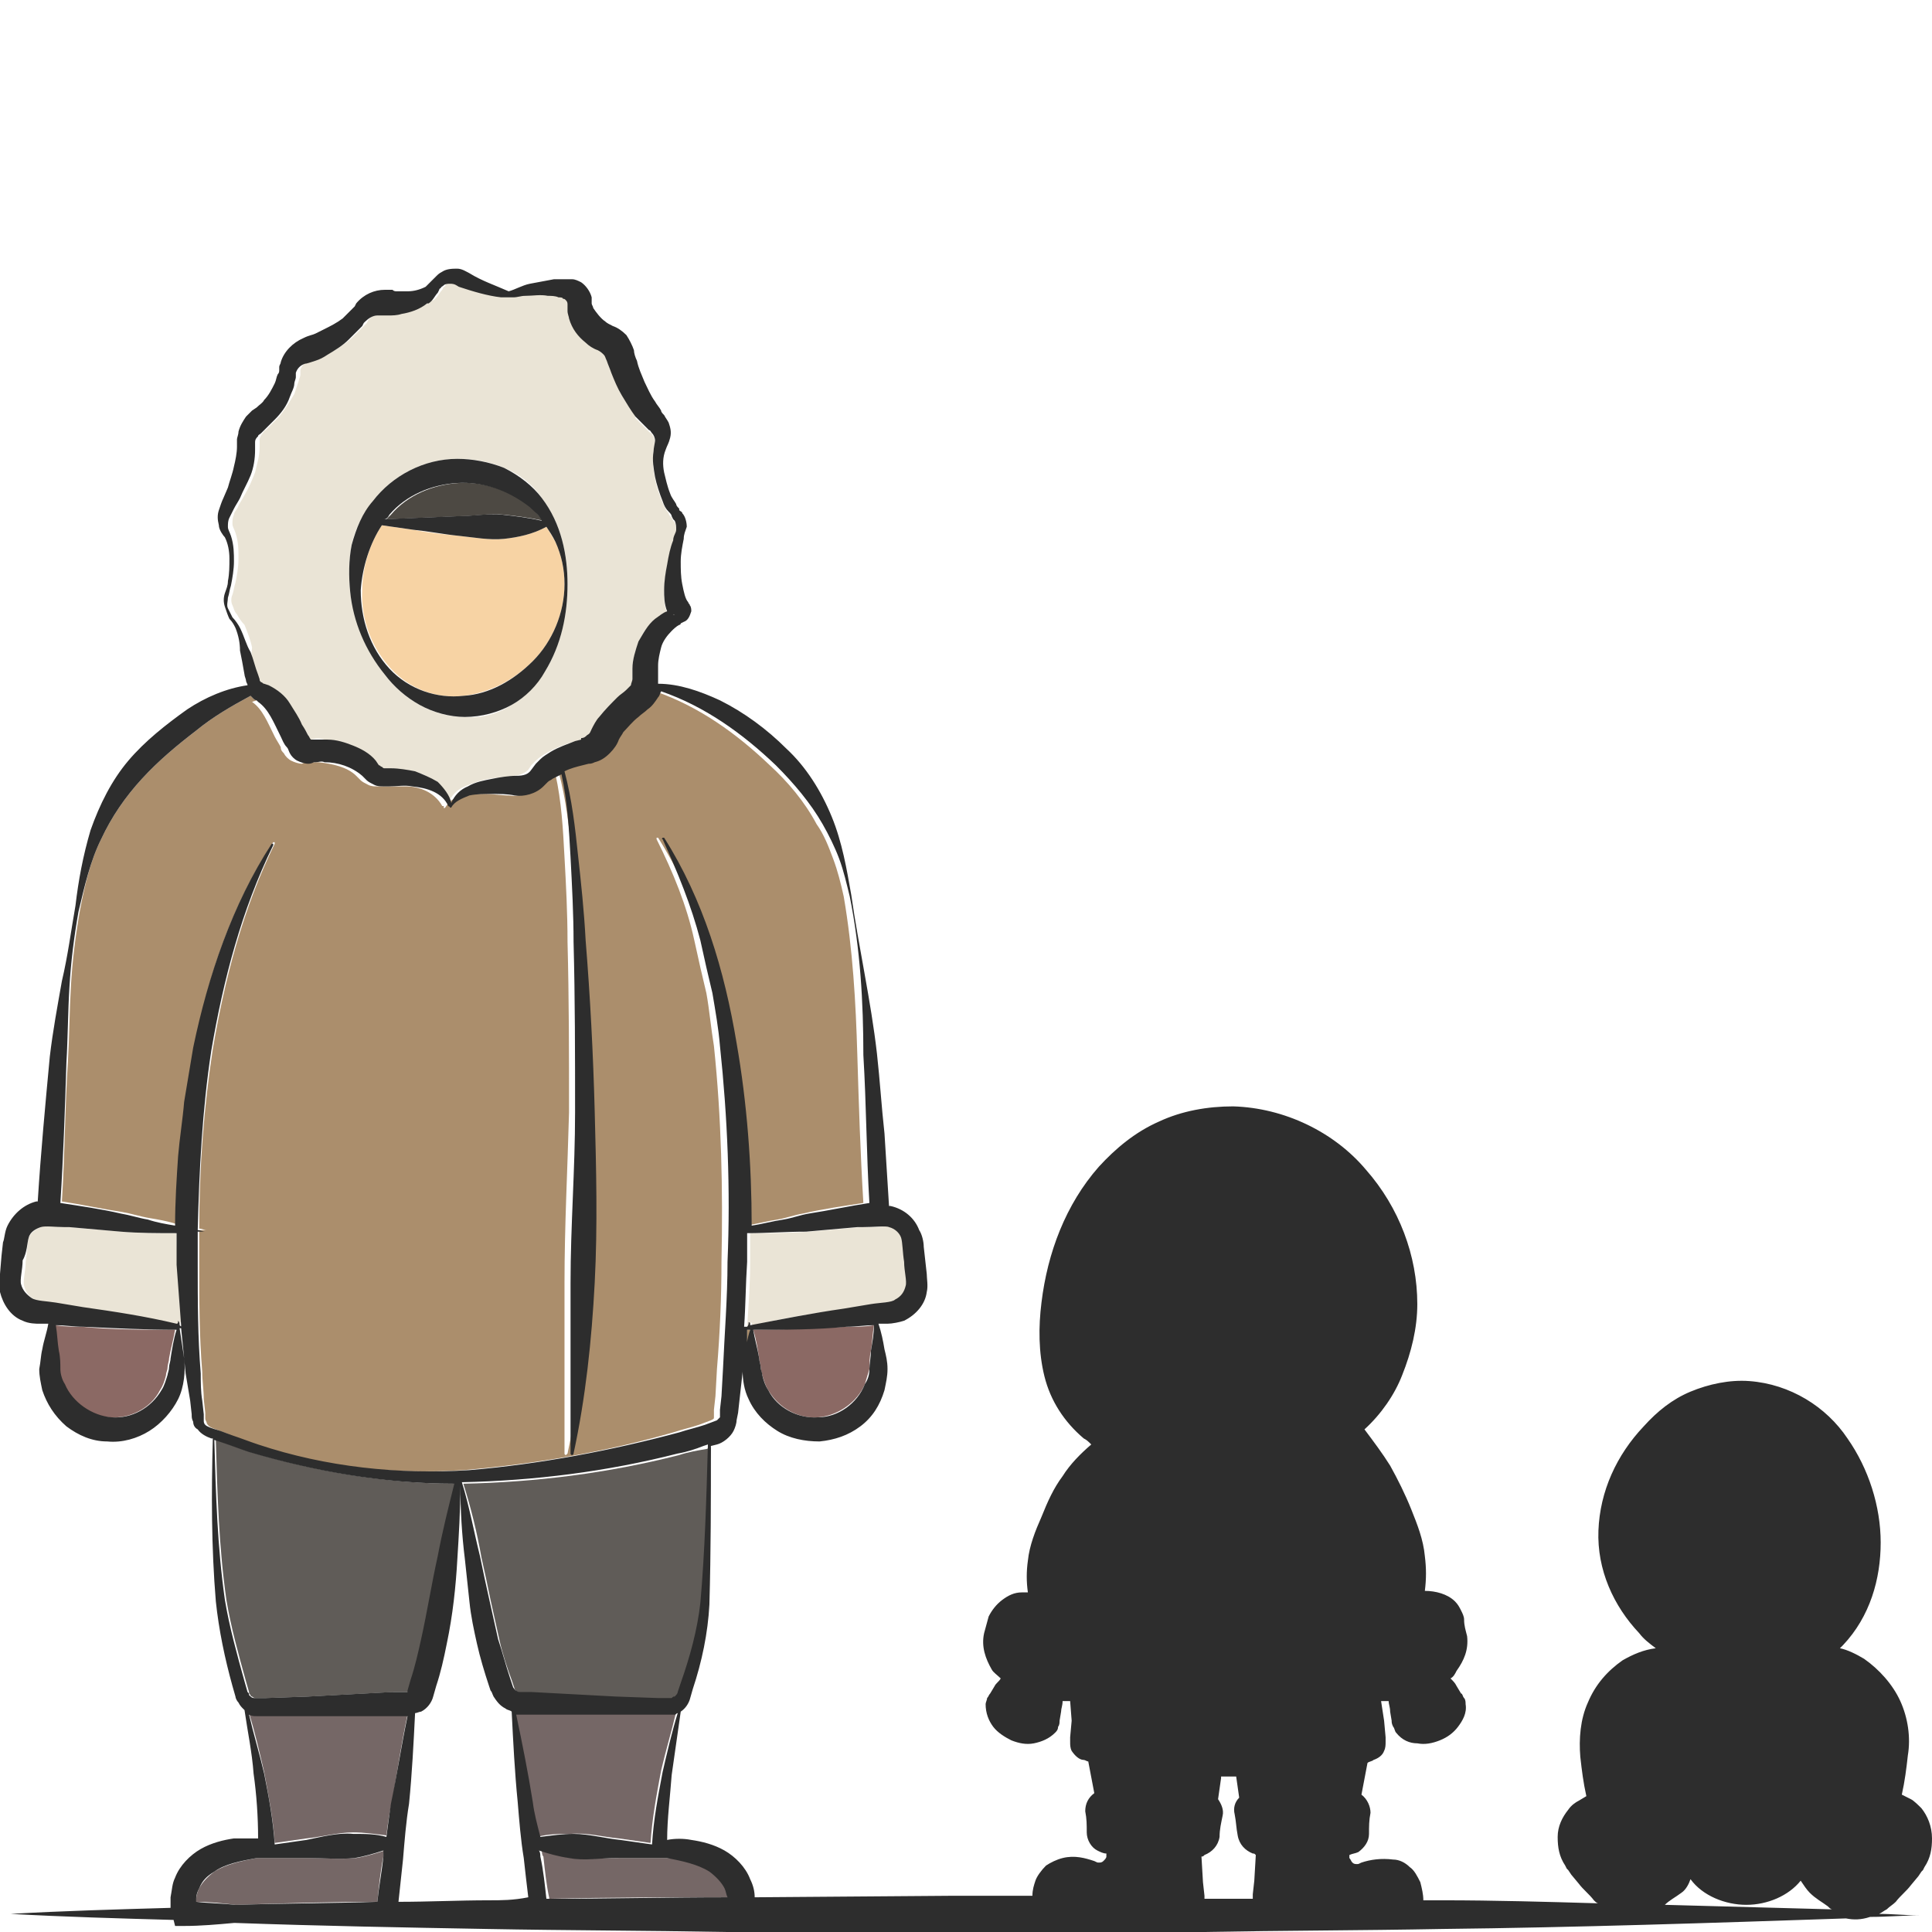 <?xml version="1.0" encoding="utf-8"?>
<!-- Generator: Adobe Illustrator 24.1.2, SVG Export Plug-In . SVG Version: 6.00 Build 0)  -->
<svg version="1.1" id="Layer_1" xmlns="http://www.w3.org/2000/svg" xmlns:xlink="http://www.w3.org/1999/xlink" x="0px" y="0px"
	 viewBox="0 0 128 128" style="enable-background:new 0 0 128 128;" xml:space="preserve">
<style type="text/css">
	.st0{fill:none;}
	.st1{fill:#8B6964;}
	.st2{fill:#AB8E6C;}
	.st3{fill:#605C58;}
	.st4{fill:#EAE4D6;}
	.st5{fill:#756766;}
	.st6{fill:#4D4943;}
	.st7{fill:#F7D3A4;}
	.st8{fill:#2D2D2D;}
</style>
<g>
	<path class="st0" d="M82,121.6c0-0.5-0.1-0.9-0.2-1.4c-0.1-0.4,0.1-0.8,0.3-1.1l-0.2-1.4c0,0,0,0,0,0c-0.2,0-0.3,0-0.5,0
		c-0.2,0-0.3,0-0.5,0c0,0,0,0.1,0,0.1l-0.2,1.4c0.3,0.3,0.4,0.7,0.3,1.1c-0.1,0.5-0.1,0.9-0.2,1.4c-0.1,0.6-0.5,1-1,1.2
		c-0.1,0-0.1,0-0.2,0.1l0.1,1.7l0.1,0.9l0,0.2c1.1,0,2.1,0,3.2,0l0-0.3l0.1-0.9l0.1-1.7c-0.1,0-0.1,0-0.2-0.1
		C82.5,122.6,82.1,122.2,82,121.6z"/>
	<path class="st0" d="M90.8,115.4C90.8,115.4,90.8,115.4,90.8,115.4L90.8,115.4z"/>
	<path class="st0" d="M119.9,125.4c-0.2-0.2-0.4-0.5-0.6-0.8c-0.8,1.1-2.3,1.6-3.6,1.6c-1.4,0-2.8-0.6-3.7-1.7
		c-0.2,0.4-0.4,0.7-0.6,0.9c-0.4,0.3-0.7,0.5-1.1,0.8c3.7,0.1,7.4,0.2,11.1,0.4c-0.1-0.1-0.2-0.2-0.3-0.2
		C120.7,126,120.3,125.8,119.9,125.4z"/>
	<path class="st1" d="M56.1,87.9c-2.1,0.1-4.1,0.2-6.2,0.2c0.2,0.6,0.3,1.3,0.4,1.9c0,0.2,0.1,0.4,0.1,0.6c0,0.2,0.1,0.4,0.1,0.5
		c0.1,0.3,0.2,0.7,0.4,1c0.7,1.2,2,1.9,3.3,1.8c1.3-0.1,2.6-1,3.1-2.2c0.1-0.3,0.2-0.7,0.3-1c0-0.3,0-0.8,0.1-1.2
		c0.1-0.6,0.1-1.1,0.2-1.7l0,0C57.4,87.9,56.8,87.9,56.1,87.9z"/>
	<path class="st2" d="M49.4,90c0.1-0.6,0.2-1.3,0.3-1.9c-0.1,0-0.1,0-0.2,0C49.5,88.7,49.4,89.3,49.4,90z"/>
	<path class="st3" d="M45,96.4c-4.7,1.2-9.5,1.8-14.3,1.9c0,0,0,0,0,0c0.5,1.6,0.9,3.2,1.2,4.9c0.2,0.9,0.4,1.8,0.6,2.8
		c0.2,0.9,0.4,1.8,0.6,2.7c0.2,0.9,0.5,1.8,0.8,2.6l0.2,0.6c0,0.1,0.1,0.1,0.2,0.2c0.1,0,0.1,0.1,0.3,0.1l0.7,0l5.6,0.3l2.8,0.1
		l0.7,0c0.1,0,0.2,0,0.2,0c0.1,0,0.1,0,0.2-0.1c0.1-0.1,0.2-0.1,0.2-0.3l0.2-0.6c0.6-1.7,1.1-3.5,1.3-5.3c0.3-3.4,0.4-6.9,0.6-10.4
		l-0.3,0.1C46.2,96.1,45.6,96.2,45,96.4z"/>
	<path class="st2" d="M44.6,40.7C44.6,40.7,44.6,40.7,44.6,40.7C44.6,40.7,44.6,40.7,44.6,40.7C44.7,40.8,44.7,40.7,44.6,40.7
		C44.6,40.7,44.6,40.7,44.6,40.7z"/>
	<path class="st4" d="M57,81.3c-1.1,0.1-2.3,0.2-3.4,0.3c-1.3,0.1-2.6,0.1-3.9,0.1c0,0.6,0,1.3,0,1.9c0,1.4-0.1,2.8-0.2,4.3
		c0.1,0,0.1,0,0.2,0c0-0.1,0-0.2,0.1-0.3c0,0.1,0,0.2,0.1,0.2c2.1-0.5,4.1-0.8,6.2-1.1c0.6-0.1,1.2-0.2,1.8-0.3
		c0.6-0.1,1.3-0.1,1.6-0.3c0.3-0.2,0.6-0.5,0.7-0.9c0.1-0.3-0.1-1-0.1-1.6c-0.1-0.6-0.1-1.3-0.2-1.6c-0.1-0.4-0.5-0.6-0.8-0.7
		c-0.3-0.1-1,0-1.6,0C57.2,81.3,57.1,81.3,57,81.3z"/>
	<path class="st5" d="M41,121.8l2.1,0.3c0.1-1.6,0.4-3.2,0.7-4.8c0.3-1.3,0.7-2.6,1-3.9c-0.1,0-0.1,0.1-0.2,0.1c-0.2,0-0.4,0-0.5,0
		l-0.7,0l-2.8,0l-5.6,0l-0.7,0c-0.1,0-0.1,0-0.2,0c0.4,1.9,0.8,3.9,1.1,5.8c0.1,0.8,0.2,1.6,0.4,2.4c0.7-0.2,1.5-0.2,2.2-0.2
		C38.9,121.4,39.9,121.7,41,121.8z"/>
	<path class="st5" d="M47.2,124c-0.8-0.5-1.7-0.7-2.8-0.9c-0.1,0-0.2,0-0.3,0l-3.1,0c-1,0-2.1,0.1-3.1,0c-0.7-0.1-1.3-0.3-2-0.5
		c0,0.1,0,0.3,0.1,0.4c0.1,0.9,0.2,1.9,0.4,2.8c4-0.1,8-0.1,12-0.1l0.1,0c0-0.2-0.1-0.4-0.2-0.6C48,124.6,47.6,124.3,47.2,124z"/>
	<path class="st6" d="M33.4,34.1c0.9,0.1,1.7,0.2,2.6,0.4c-0.3-0.3-0.5-0.6-0.8-0.9c-1.4-1.1-3.1-1.7-4.8-1.6
		c-1.7,0.1-3.4,0.8-4.5,2.1c-0.1,0.1-0.2,0.2-0.3,0.3l4.9-0.2C31.4,34.2,32.4,34,33.4,34.1z"/>
	<path class="st3" d="M16.6,112.3c0,0.1,0.1,0.1,0.1,0.1c0.1,0.1,0.2,0.1,0.3,0.1l0.7,0l2.8-0.1l5.6-0.3l0.7,0l0.2,0l0.1,0l0,0
		c0,0,0,0,0,0c0,0,0,0,0-0.1l0.2-0.7c0.2-0.9,0.5-1.8,0.7-2.7c0.4-1.8,0.7-3.6,1.1-5.5c0.3-1.6,0.7-3.2,1.1-4.8
		c-4.6,0-9.2-0.8-13.6-2.1c-0.6-0.2-1.1-0.4-1.7-0.6l-0.6-0.2c0.1,3.6,0.2,7.1,0.7,10.6c0.3,1.8,0.8,3.6,1.3,5.4l0.2,0.7
		C16.5,112.2,16.5,112.2,16.6,112.3z"/>
	<path class="st5" d="M20.4,123.1l-3.1,0c-0.1,0-0.2,0-0.3,0c-1,0.2-2,0.4-2.8,0.9c-0.4,0.3-0.8,0.7-1,1.1c-0.1,0.2-0.2,0.5-0.2,0.7
		c0,0.1,0,0.1,0,0.2c0.9,0,1.8,0.1,2.6,0.2c0,0,0.1,0,0.1,0c3.1-0.1,6.2-0.2,9.3-0.2c0.1-1,0.2-2,0.4-3c0-0.1,0-0.3,0.1-0.4
		c-0.6,0.2-1.3,0.4-1.9,0.5C22.5,123.2,21.4,123.1,20.4,123.1z"/>
	<path class="st4" d="M11.7,81.7c-1.2,0-2.5,0-3.7-0.1c-1.1-0.1-2.3-0.2-3.4-0.3c-0.1,0-0.2,0-0.3,0c-0.6,0-1.3-0.2-1.6,0
		C2.4,81.4,2,81.7,1.9,82c-0.1,0.3-0.1,1-0.2,1.6c0,0.6-0.2,1.3-0.1,1.6c0.1,0.4,0.3,0.7,0.7,0.9c0.2,0.2,1,0.2,1.6,0.3
		c0.6,0.1,1.2,0.2,1.8,0.3c2.1,0.3,4.1,0.7,6.2,1.1c0-0.1,0-0.2,0.1-0.2c0,0.1,0,0.2,0.1,0.3c0,0,0.1,0,0.1,0
		c-0.1-1.3-0.2-2.7-0.3-4C11.7,83.1,11.7,82.4,11.7,81.7z"/>
	<path class="st7" d="M30.7,46.1c1.7-0.2,3.3-1,4.6-2.3c1.3-1.3,2.1-3.2,2.1-5.1c0-1-0.2-1.9-0.6-2.8c-0.2-0.3-0.4-0.7-0.6-1
		c-0.9,0.5-1.9,0.7-2.8,0.8c-1,0.1-2-0.1-3-0.2c-1-0.1-2-0.2-3-0.4c-0.7-0.1-1.4-0.2-2.1-0.3C24.5,36,24,37.6,24,39.1
		c-0.1,1.9,0.6,3.8,1.9,5.2C27.2,45.7,29,46.3,30.7,46.1z"/>
	<path class="st5" d="M27,113.6l-0.2,0l-0.7,0l-5.6,0l-2.8,0c-0.3,0-0.4,0-0.7,0c-0.2,0-0.3-0.1-0.5-0.1c0.4,1.3,0.7,2.6,1,3.9
		c0.3,1.6,0.6,3.1,0.7,4.7l2.1-0.3c1-0.1,2.1-0.4,3.1-0.4c0.7,0,1.4,0.1,2.2,0.2c0.1-0.8,0.2-1.6,0.4-2.3
		C26.3,117.4,26.6,115.5,27,113.6L27,113.6z"/>
	<path class="st2" d="M16.7,95.7c4.5,1.5,9.3,2,14,1.7c4.7-0.4,9.4-1.2,13.9-2.5c0.6-0.2,1.1-0.3,1.7-0.5l0.8-0.3
		c0.2-0.1,0.2-0.1,0.2-0.2c0,0,0,0,0-0.1l0-0.4l0.1-0.9l0.1-1.8c0.2-2.4,0.3-4.8,0.3-7.1c0.1-4.8,0-9.5-0.5-14.3
		c-0.2-1.2-0.3-2.4-0.5-3.5l-0.4-1.7l-0.2-0.9l-0.2-0.9c-0.5-2.3-1.4-4.5-2.5-6.7l0,0c0,0,0-0.1,0-0.1c0,0,0.1,0,0.1,0
		c2.6,4.1,4,8.8,4.8,13.6c0.7,4,0.9,8,1,12.1c0.7-0.1,1.4-0.3,2.1-0.4c0.6-0.1,1.1-0.3,1.7-0.4c1.3-0.3,2.7-0.5,4-0.7
		c-0.2-3.3-0.3-6.5-0.4-9.8c-0.1-3.5-0.3-7-0.9-10.5c-0.2-0.9-0.4-1.7-0.7-2.5c-0.3-0.8-0.6-1.6-1.1-2.3c-0.8-1.5-1.9-2.8-3.1-3.9
		c-2.2-2.1-4.7-3.9-7.6-4.9c0,0.1-0.1,0.3-0.2,0.4c-0.2,0.3-0.4,0.6-0.7,0.8c-0.2,0.2-0.4,0.3-0.6,0.5c-0.4,0.3-0.7,0.7-1,1
		c-0.1,0.2-0.2,0.3-0.3,0.5c-0.2,0.3-0.4,0.6-0.6,0.9c-0.3,0.3-0.6,0.5-1,0.6c-0.2,0.1-0.3,0.1-0.4,0.1l-0.4,0.1
		c-0.4,0.1-0.8,0.3-1.2,0.4c0.5,1.8,0.7,3.7,0.9,5.6c0.2,1.9,0.4,3.8,0.5,5.6c0.3,3.8,0.4,7.6,0.6,11.3c0.1,3.8,0.3,7.6,0,11.4
		c-0.2,3.8-0.6,7.6-1.4,11.3c0,0-0.1,0.1-0.1,0.1c0,0-0.1,0-0.1-0.1c0-3.8,0-7.6,0-11.3c0-3.8,0.2-7.5,0.3-11.3
		c0-3.8,0-7.5-0.1-11.3c0-1.9-0.1-3.8-0.2-5.6c-0.1-1.9-0.2-3.7-0.6-5.5c-0.2,0.1-0.4,0.2-0.6,0.3c-0.1,0.1-0.2,0.1-0.3,0.2
		l-0.3,0.3c-0.5,0.5-1.3,0.7-1.9,0.6c-0.5,0-1-0.1-1.5-0.1c-0.5,0-1,0-1.5,0.1c-0.5,0.1-0.9,0.3-1.2,0.8l0,0c0,0-0.1,0.1-0.1,0
		c0,0,0-0.1,0-0.1c0,0,0,0,0,0c0,0,0,0,0,0c0,0-0.1,0-0.1,0c-0.5-0.9-1.5-1.3-2.4-1.3c-0.5,0-1,0-1.5,0l-0.4,0c-0.2,0-0.4,0-0.6-0.1
		c-0.2-0.1-0.4-0.2-0.5-0.3c-0.1-0.1-0.1-0.1-0.2-0.2l-0.1-0.1c-0.6-0.6-1.6-0.8-2.5-0.9c-0.2,0-0.4,0-0.6,0l-0.1,0
		c-0.1,0-0.2,0-0.4,0.1c-0.2,0-0.5-0.1-0.7-0.2c-0.2-0.1-0.4-0.3-0.5-0.5c-0.1-0.1-0.2-0.2-0.2-0.4c-0.1-0.2-0.3-0.5-0.4-0.7
		c-0.5-1-0.8-1.8-1.5-2.3L17,46.4c-0.1,0-0.2-0.1-0.2-0.1c-0.1-0.1-0.1-0.1-0.2-0.2c-1.3,0.7-2.5,1.4-3.6,2.3c-1.3,1-2.5,2-3.6,3.2
		c-1.1,1.2-2,2.5-2.7,4C6,57,5.6,58.7,5.3,60.3c-0.3,1.7-0.5,3.3-0.6,5c-0.1,1.7-0.1,3.3-0.2,5c-0.2,3.1-0.2,6.2-0.4,9.3
		c1.3,0.2,2.7,0.5,4,0.7c0.6,0.1,1.2,0.3,1.8,0.4c0.6,0.1,1.2,0.2,1.8,0.4c0-1.5,0-3.1,0.2-4.6c0.1-1.2,0.2-2.4,0.4-3.6
		c0.2-1.2,0.4-2.4,0.6-3.6c0.9-4.7,2.5-9.4,5.2-13.5c0,0,0.1,0,0.1,0c0,0,0,0.1,0,0.1c-2.1,4.3-3.3,8.9-4.1,13.6
		c-0.6,3.9-0.9,7.9-0.9,11.9c0.2,0,0.3,0.1,0.5,0.1c-0.2,0-0.3,0-0.5,0c0,0.7,0,1.5,0,2.2c0,2.4,0,4.8,0.2,7.2
		c0,0.6,0.1,1.2,0.1,1.8l0.1,0.9l0,0.4c0,0.1,0.1,0.2,0.1,0.3c0.1,0.2,0.3,0.3,0.6,0.4l0.8,0.3C15.6,95.3,16.1,95.5,16.7,95.7z"/>
	<path class="st4" d="M16.9,44.7L17,45c0,0.1,0.1,0.1,0.1,0.2c0.1,0.1,0.1,0.1,0.2,0.1l0.3,0.1c0.6,0.3,1,0.7,1.4,1.2
		c0.3,0.5,0.6,1,0.8,1.4c0.1,0.2,0.2,0.4,0.4,0.7c0.1,0.1,0.1,0.2,0.2,0.3c0,0,0,0,0,0c0,0,0,0,0,0c0,0,0,0,0,0l0.2,0
		c0.3-0.1,0.6-0.1,0.9,0c0.6,0,1.2,0.2,1.7,0.4c0.5,0.2,1.1,0.5,1.5,1l0.2,0.3c0,0.1,0.1,0.1,0.2,0.1c0.1,0,0.1,0.1,0.2,0.1
		c0.1,0,0.3,0,0.4,0c0.5,0,1.1,0.1,1.6,0.2c0.5,0.1,1.1,0.3,1.5,0.7c0.5,0.3,0.8,0.8,0.9,1.4c0.2-0.5,0.6-0.9,1.1-1.1
		c0.5-0.2,1-0.4,1.6-0.5c0.5-0.1,1.1-0.1,1.6-0.2c0.4,0,0.8-0.2,1-0.4l0.2-0.3c0.1-0.1,0.2-0.2,0.3-0.3c0.2-0.2,0.5-0.4,0.7-0.5
		c0.5-0.3,1-0.5,1.6-0.7l0.4-0.1l0.3-0.1c0.1-0.1,0.3-0.1,0.4-0.2c0.1-0.1,0.2-0.2,0.3-0.4c0.1-0.3,0.3-0.6,0.5-0.8
		c0.4-0.5,0.8-0.9,1.2-1.3c0.2-0.2,0.4-0.4,0.6-0.5c0.1-0.1,0.2-0.2,0.3-0.3c0.1-0.1,0.1-0.3,0.1-0.4c0-0.1,0-0.1,0-0.2
		c0-0.2,0-0.3,0-0.5c0-0.7,0.2-1.3,0.4-1.8c0.2-0.6,0.6-1.1,1.1-1.5c0.2-0.2,0.5-0.4,0.8-0.5c-0.2-0.5-0.2-0.9-0.2-1.4
		c0-0.6,0.1-1.1,0.2-1.7c0.1-0.5,0.2-1.1,0.4-1.6c0.1-0.3,0.2-0.5,0.2-0.7c0-0.2,0-0.4-0.1-0.6c0,0-0.1-0.1-0.1-0.1l-0.1-0.2
		c-0.1-0.1-0.2-0.2-0.2-0.3c-0.2-0.2-0.3-0.5-0.4-0.7c-0.2-0.5-0.4-1-0.5-1.6c-0.1-0.5-0.2-1.1-0.1-1.7c0-0.3,0.2-0.6,0.1-0.7
		c0-0.2-0.1-0.4-0.2-0.5c0-0.1-0.1-0.1-0.2-0.2c-0.1-0.1-0.2-0.2-0.3-0.3c-0.2-0.2-0.4-0.4-0.6-0.6C42,27,41.7,26.5,41.5,26
		c-0.3-0.5-0.5-1-0.7-1.5c-0.1-0.3-0.2-0.5-0.3-0.8c-0.1-0.2-0.1-0.3-0.2-0.4c-0.1-0.1-0.2-0.2-0.4-0.3c-0.3-0.1-0.6-0.3-0.8-0.5
		c-0.5-0.4-0.9-0.9-1.1-1.6c-0.1-0.2-0.1-0.3-0.1-0.5c0-0.1,0-0.2,0-0.3c0-0.1,0-0.1,0-0.1c0-0.1,0-0.2-0.1-0.3c0,0-0.1-0.1-0.2-0.1
		c-0.1,0-0.2,0-0.3-0.1c-0.2,0-0.5-0.1-0.7-0.1c-0.5,0-1,0-1.5,0c-0.3,0-0.5,0-0.8,0.1c-0.2,0-0.5,0.1-0.7,0c0,0,0,0,0,0
		c0,0,0,0,0,0c0,0,0,0-0.1,0c0,0,0,0,0,0c-0.9-0.1-1.9-0.4-2.8-0.7c-0.3-0.1-0.4-0.2-0.6-0.2c-0.2,0-0.3,0.1-0.4,0.1
		c-0.1,0-0.1,0.1-0.2,0.2c0,0,0,0.1-0.1,0.1l-0.1,0.2c-0.2,0.2-0.3,0.5-0.6,0.7l-0.1,0c-0.5,0.4-1.1,0.6-1.7,0.7
		c-0.3,0-0.6,0.1-0.9,0.1c-0.1,0-0.3,0-0.4,0c-0.1,0-0.2,0-0.3,0c-0.3,0-0.6,0.2-0.8,0.4l-0.1,0.1l-0.1,0.2
		c-0.1,0.1-0.2,0.2-0.3,0.3c-0.2,0.2-0.4,0.4-0.6,0.6c-0.4,0.4-0.9,0.7-1.4,1c-0.3,0.1-0.5,0.3-0.8,0.4c-0.3,0.1-0.6,0.2-0.7,0.2
		c-0.3,0.1-0.5,0.3-0.6,0.6c0,0,0,0.1,0,0.1l0,0.2c0,0.2-0.1,0.3-0.1,0.4c-0.1,0.3-0.2,0.6-0.3,0.9c-0.3,0.5-0.6,1-1,1.5
		c-0.2,0.2-0.4,0.4-0.6,0.6c-0.1,0.1-0.2,0.2-0.3,0.3c-0.1,0-0.1,0.1-0.2,0.2c-0.1,0.1-0.2,0.3-0.2,0.4c0,0.1,0,0.2,0,0.2
		c0,0,0,0.1,0,0.1l0,0.2c0,0.7-0.2,1.2-0.3,1.7c-0.2,0.5-0.4,1-0.7,1.5c-0.1,0.2-0.3,0.5-0.4,0.7c-0.1,0.3-0.3,0.4-0.3,0.6
		c-0.1,0.2-0.1,0.4-0.1,0.6c0,0.2,0.1,0.3,0.2,0.6c0.2,0.6,0.2,1.1,0.2,1.7c0,0.6-0.1,1.1-0.2,1.6c-0.1,0.3-0.1,0.5-0.2,0.8
		c-0.1,0.2-0.1,0.5,0,0.7s0.1,0.4,0.3,0.6c0.1,0.2,0.3,0.5,0.5,0.7c0.2,0.5,0.4,1,0.5,1.5C16.6,43.7,16.7,44.2,16.9,44.7z
		 M23.3,36.1c0.2-1,0.7-2,1.4-2.9c1.3-1.7,3.4-2.8,5.6-2.8c1.1,0,2.2,0.2,3.1,0.6c1,0.4,1.9,1.1,2.5,2c1.3,1.7,1.7,3.8,1.7,5.7
		c0,1.9-0.4,4-1.5,5.8c-0.6,0.9-1.3,1.7-2.2,2.2c-0.9,0.6-2,0.9-3.1,0.8c-1.1,0-2.1-0.3-3-0.8c-0.9-0.5-1.7-1.2-2.3-2
		c-1.3-1.6-2-3.5-2.3-5.5C23.1,38.2,23.1,37.1,23.3,36.1z"/>
	<path class="st1" d="M3.6,87.8L3.6,87.8c0.1,0.6,0.2,1.1,0.2,1.7c0,0.4,0.1,0.9,0.1,1.2c0,0.4,0.1,0.7,0.3,1
		C4.8,93,6,93.9,7.3,93.9c1.3,0.1,2.7-0.6,3.3-1.8c0.2-0.3,0.3-0.6,0.4-1c0-0.2,0.1-0.3,0.1-0.5c0-0.2,0.1-0.4,0.1-0.6
		c0.1-0.6,0.3-1.3,0.4-1.9c-2.1,0-4.2,0-6.2-0.2C4.9,87.9,4.3,87.9,3.6,87.8z"/>
	<path class="st8" d="M25.5,44.7c0.6,0.8,1.4,1.5,2.3,2c0.9,0.5,2,0.8,3,0.8c1.1,0,2.2-0.3,3.1-0.8c0.9-0.5,1.7-1.3,2.2-2.2
		c1.1-1.8,1.5-3.8,1.5-5.8c0-1.9-0.4-4-1.7-5.7c-0.6-0.8-1.5-1.5-2.5-2c-1-0.4-2.1-0.6-3.1-0.6c-2.2,0-4.3,1.1-5.6,2.8
		c-0.7,0.8-1.1,1.8-1.4,2.9c-0.2,1-0.2,2.1-0.1,3.1C23.4,41.2,24.2,43.1,25.5,44.7z M25.8,34.1c1.1-1.3,2.8-2,4.5-2.1
		c1.7-0.1,3.4,0.5,4.8,1.6c0.3,0.3,0.6,0.5,0.8,0.9c-0.9-0.2-1.7-0.3-2.6-0.4c-1-0.1-2,0.1-3,0.1l-4.9,0.2
		C25.6,34.4,25.7,34.3,25.8,34.1z M25.3,34.8c0.7,0.1,1.4,0.2,2.1,0.3c1,0.1,2,0.3,3,0.4c1,0.1,2,0.3,3,0.2c0.9-0.1,1.9-0.3,2.8-0.8
		c0.2,0.3,0.4,0.6,0.6,1c0.4,0.9,0.6,1.8,0.6,2.8c0,1.9-0.8,3.8-2.1,5.1c-1.3,1.3-2.9,2.2-4.6,2.3c-1.7,0.2-3.6-0.4-4.9-1.8
		c-1.3-1.4-1.9-3.3-1.9-5.2C24,37.6,24.5,36,25.3,34.8z"/>
	<path class="st8" d="M127.3,119.8c-0.2-0.2-0.5-0.5-0.7-0.6l-0.6-0.3c0.2-0.9,0.3-1.7,0.4-2.6c0.2-1.2,0-2.5-0.5-3.6
		c-0.5-1.1-1.4-2.1-2.4-2.8c-0.5-0.3-1.1-0.6-1.6-0.7c0.1-0.1,0.1-0.1,0.2-0.2c1.8-1.9,2.5-4.4,2.5-6.8c0-2.4-0.8-4.9-2.2-6.9
		c-1.4-2.1-3.8-3.6-6.5-3.8c-1.3-0.1-2.7,0.2-3.9,0.7c-1.2,0.5-2.2,1.3-3.1,2.3c-1.8,1.9-2.9,4.3-3,6.9c-0.1,2.6,1,5,2.7,6.8
		c0.3,0.4,0.7,0.7,1.1,1c-0.8,0.1-1.5,0.4-2.2,0.8c-1,0.7-1.8,1.6-2.3,2.8c-0.5,1.1-0.6,2.4-0.5,3.6c0.1,0.9,0.2,1.7,0.4,2.6
		l-0.5,0.3c-0.2,0.1-0.5,0.3-0.7,0.6c-0.4,0.5-0.7,1.1-0.7,1.8c0,0.7,0.1,1.3,0.5,1.9l0.1,0.2l0.1,0.1l0.2,0.3l0.5,0.6
		c0.3,0.4,0.7,0.7,1,1.1c0.1,0.1,0.2,0.2,0.3,0.2c-3.4-0.1-6.9-0.2-10.3-0.2c-0.4,0-0.9,0-1.3,0c0,0,0,0,0,0c0-0.4-0.1-0.8-0.2-1.2
		c-0.2-0.4-0.4-0.8-0.7-1c-0.3-0.3-0.7-0.5-1.1-0.5c-0.8-0.1-1.5,0-2.1,0.2c-0.2,0.1-0.2,0.1-0.3,0.1c-0.1,0-0.2,0-0.3-0.1
		c-0.1-0.1-0.1-0.2-0.2-0.3c0-0.1,0-0.1,0-0.2c0.2-0.1,0.4-0.1,0.6-0.2c0.4-0.3,0.7-0.7,0.7-1.2c0-0.5,0-0.9,0.1-1.4
		c0-0.4-0.2-0.9-0.6-1.2c0,0,0,0,0,0l0.4-2.1c0.1-0.1,0.3-0.1,0.4-0.2c0.3-0.1,0.6-0.3,0.7-0.6c0.1-0.2,0.1-0.4,0.1-0.6l0-0.3
		l-0.1-1.1l-0.2-1.3c0,0,0.1,0,0.1,0c0.1,0,0.3,0,0.4,0c0,0.2,0.1,0.4,0.1,0.7l0.1,0.6c0,0.1,0,0.2,0.1,0.4c0.1,0.1,0.1,0.3,0.2,0.4
		c0.4,0.5,0.9,0.7,1.4,0.7c0.5,0.1,1,0,1.5-0.2c0.5-0.2,0.9-0.5,1.2-0.9c0.3-0.4,0.6-0.9,0.5-1.5c0-0.1,0-0.3-0.1-0.4
		c-0.1-0.1-0.1-0.3-0.2-0.3l-0.3-0.5c-0.1-0.2-0.2-0.3-0.4-0.5c0.2-0.1,0.3-0.3,0.4-0.5c0.5-0.7,0.8-1.4,0.7-2.3
		c-0.1-0.4-0.2-0.7-0.2-1.1c0-0.2-0.1-0.4-0.2-0.6c-0.1-0.2-0.2-0.4-0.4-0.6c-0.5-0.5-1.3-0.7-2-0.7c0.1-0.8,0.1-1.5,0-2.3
		c-0.1-1.1-0.5-2.1-0.9-3.1c-0.4-1-0.9-2-1.4-2.9c-0.5-0.8-1.1-1.6-1.7-2.4c1.1-1,2-2.3,2.5-3.6c0.6-1.5,1-3.1,1-4.7
		c0-3.2-1.2-6.4-3.4-8.9c-2.1-2.5-5.4-4.1-8.8-4.2c-1.7,0-3.4,0.3-4.9,1c-1.6,0.7-2.9,1.8-4,3c-2.2,2.5-3.4,5.7-3.8,9
		c-0.2,1.6-0.2,3.3,0.2,4.9c0.4,1.6,1.3,3,2.6,4.1c0.2,0.1,0.3,0.2,0.5,0.4c-0.7,0.6-1.4,1.3-1.9,2.1c-0.6,0.8-1,1.7-1.4,2.7
		c-0.4,0.9-0.8,1.9-0.9,2.9c-0.1,0.7-0.1,1.4,0,2.1c-0.1,0-0.3,0-0.4,0c-0.5,0-0.9,0.2-1.3,0.5c-0.4,0.3-0.7,0.7-0.9,1.1l-0.3,1.1
		c-0.2,0.9,0.1,1.7,0.5,2.4c0.1,0.2,0.4,0.4,0.6,0.6c-0.1,0.2-0.3,0.3-0.4,0.5l-0.3,0.5c-0.1,0.1-0.1,0.2-0.2,0.3
		c0,0.1-0.1,0.3-0.1,0.4c0,0.6,0.2,1.1,0.5,1.5c0.3,0.4,0.8,0.7,1.2,0.9c0.5,0.2,1,0.3,1.5,0.2c0.5-0.1,1-0.3,1.4-0.7
		c0.1-0.1,0.2-0.2,0.2-0.4c0.1-0.1,0.1-0.3,0.1-0.4l0.1-0.6c0-0.2,0.1-0.4,0.1-0.7c0.1,0,0.2,0,0.4,0c0,0,0,0,0.1,0L71,114l-0.1,1.1
		l0,0.3c0,0.2,0,0.4,0.1,0.6c0.2,0.3,0.5,0.6,0.8,0.6c0.1,0,0.2,0.1,0.3,0.1l0.4,2.1c0,0,0,0,0,0c-0.4,0.3-0.6,0.7-0.6,1.2
		c0.1,0.5,0.1,0.9,0.1,1.4c0,0.5,0.3,1,0.7,1.2c0.2,0.1,0.4,0.2,0.6,0.2c0,0.1,0,0.1,0,0.2c0,0.1-0.1,0.2-0.2,0.3
		c-0.1,0.1-0.2,0.1-0.3,0.1c-0.1,0-0.1,0-0.3-0.1c-0.6-0.2-1.3-0.4-2.1-0.2c-0.4,0.1-0.8,0.3-1.1,0.5c-0.3,0.3-0.6,0.7-0.7,1
		c-0.1,0.3-0.2,0.6-0.2,1l-4.5,0l-0.8,0L50,125.7c0-0.4-0.1-0.8-0.3-1.2c-0.3-0.8-1-1.5-1.7-1.9c-0.7-0.4-1.5-0.6-2.2-0.7
		c-0.5-0.1-1.1-0.1-1.6,0c0-1.4,0.2-2.9,0.3-4.3c0.2-1.4,0.4-2.8,0.6-4.2c0.3-0.2,0.5-0.5,0.6-0.8l0.2-0.7c0.6-1.8,1-3.7,1.1-5.6
		c0.1-3.5,0.1-7,0.1-10.5l0.4-0.1c0.4-0.1,0.9-0.5,1.1-0.9c0.1-0.2,0.2-0.5,0.2-0.7l0.1-0.5l0.1-0.9l0.2-1.8c0,0,0,0,0-0.1
		c0,0.6,0.1,1.3,0.4,1.9c0.4,0.9,1.1,1.6,1.9,2.1c0.8,0.5,1.8,0.7,2.8,0.7c1-0.1,1.9-0.4,2.7-1c0.8-0.6,1.3-1.4,1.6-2.4
		c0.1-0.5,0.2-0.9,0.2-1.4c0-0.5-0.1-0.9-0.2-1.3c-0.1-0.6-0.2-1.1-0.4-1.7l0.6,0c0.3,0,0.8-0.1,1.1-0.2c0.8-0.4,1.4-1.1,1.5-1.9
		c0.1-0.4,0-0.9,0-1.2l-0.1-0.9l-0.1-0.9c0-0.3-0.1-0.8-0.3-1.1c-0.3-0.8-1-1.4-1.9-1.6c0,0-0.1,0-0.1,0c-0.1-1.6-0.2-3.2-0.3-4.8
		c-0.2-1.8-0.3-3.5-0.5-5.3c-0.4-3.5-1.2-7-1.7-10.5c-0.3-1.7-0.6-3.5-1.3-5.2c-0.7-1.7-1.7-3.3-3-4.5c-1.3-1.3-2.8-2.4-4.4-3.2
		c-1.3-0.6-2.7-1.1-4.1-1.1c0-0.1,0-0.2,0-0.3c0-0.2,0-0.4,0-0.6c0-0.1,0-0.2,0-0.3c0-0.4,0.1-0.8,0.2-1.2c0.1-0.4,0.4-0.8,0.7-1.1
		c0.1-0.1,0.3-0.3,0.5-0.4c0,0,0.1,0,0.1-0.1l0.2-0.1c0.3-0.1,0.4-0.4,0.5-0.7c0-0.1,0-0.3-0.1-0.4c0-0.1-0.1-0.1-0.1-0.2l0,0
		c-0.2-0.2-0.3-0.7-0.4-1.2c-0.1-0.5-0.1-1-0.1-1.5c0-0.5,0.1-1,0.2-1.5c0-0.3,0.1-0.5,0.2-0.8c0-0.3-0.1-0.7-0.3-0.9
		c0-0.1-0.1-0.1-0.2-0.2L45,33.7c-0.1-0.1-0.2-0.2-0.2-0.3c-0.1-0.2-0.3-0.4-0.4-0.7c-0.2-0.5-0.3-1-0.4-1.4c-0.1-0.5-0.1-1,0.1-1.5
		c0.1-0.3,0.2-0.4,0.3-0.8c0.1-0.4,0-0.7-0.1-1c-0.1-0.2-0.2-0.3-0.3-0.5c-0.1-0.1-0.2-0.2-0.2-0.3c-0.1-0.2-0.3-0.4-0.4-0.6
		c-0.3-0.4-0.5-0.9-0.7-1.3c-0.2-0.5-0.4-0.9-0.5-1.4c-0.1-0.2-0.2-0.5-0.2-0.7c-0.1-0.3-0.3-0.7-0.5-1c-0.3-0.3-0.6-0.5-0.9-0.6
		c-0.2-0.1-0.4-0.2-0.5-0.3c-0.3-0.2-0.6-0.6-0.8-0.9c0-0.1-0.1-0.2-0.1-0.3c0,0,0-0.1,0-0.1c0,0,0-0.2,0-0.3
		c-0.1-0.4-0.4-0.8-0.7-1c-0.2-0.1-0.4-0.2-0.6-0.2c-0.2,0-0.3,0-0.4,0c-0.3,0-0.6,0-0.8,0c-0.5,0.1-1.1,0.2-1.6,0.3
		c-0.5,0.1-1,0.4-1.4,0.5c-0.9-0.4-1.8-0.7-2.6-1.2c-0.2-0.1-0.5-0.3-0.8-0.3c-0.3,0-0.7,0-1,0.2c-0.2,0.1-0.3,0.2-0.4,0.3
		c-0.1,0.1-0.1,0.1-0.2,0.2l-0.1,0.1c-0.1,0.1-0.3,0.3-0.4,0.4c-0.4,0.2-0.8,0.3-1.2,0.3c-0.2,0-0.4,0-0.7,0c-0.1,0-0.2,0-0.3-0.1
		c-0.1,0-0.3,0-0.5,0c-0.7,0-1.4,0.3-1.9,0.9l-0.1,0.2l-0.1,0.1l-0.2,0.2c-0.2,0.2-0.3,0.3-0.5,0.5c-0.4,0.3-0.8,0.5-1.2,0.7
		c-0.2,0.1-0.4,0.2-0.6,0.3c-0.2,0.1-0.4,0.1-0.8,0.3c-0.7,0.3-1.3,0.9-1.5,1.6c0,0.1-0.1,0.2-0.1,0.3l0,0.2c0,0.1,0,0.2-0.1,0.3
		c-0.1,0.2-0.1,0.4-0.2,0.6c-0.2,0.4-0.4,0.8-0.7,1.1c-0.1,0.2-0.3,0.3-0.5,0.5l-0.3,0.2c-0.1,0.1-0.3,0.3-0.4,0.4
		c-0.2,0.3-0.4,0.6-0.5,1c0,0.2-0.1,0.4-0.1,0.5c0,0.1,0,0.2,0,0.3l0,0.2c0,0.4-0.1,0.9-0.2,1.3c-0.1,0.5-0.3,1-0.4,1.4l-0.3,0.7
		c-0.1,0.2-0.2,0.5-0.3,0.8c-0.1,0.3-0.1,0.6,0,1c0,0.3,0.3,0.7,0.4,0.8c0.2,0.4,0.3,0.9,0.3,1.4c0,0.5,0,1-0.1,1.5
		c0,0.3-0.1,0.5-0.2,0.8c-0.1,0.3-0.1,0.6,0,0.9c0.1,0.3,0.2,0.6,0.3,0.8c0.2,0.2,0.3,0.4,0.4,0.6c0.2,0.5,0.3,1,0.3,1.5
		c0.1,0.5,0.2,1,0.3,1.6c0,0.1,0.1,0.3,0.1,0.4c0,0.1,0.1,0.2,0.1,0.3c-1.4,0.2-2.8,0.8-4,1.6c-1.4,1-2.8,2.1-3.9,3.4
		c-1.1,1.3-1.9,2.9-2.5,4.6c-0.5,1.7-0.8,3.3-1,5c-0.3,1.7-0.5,3.3-0.9,5c-0.3,1.7-0.6,3.3-0.8,5c-0.3,3.2-0.6,6.4-0.8,9.6
		c0,0-0.1,0-0.1,0c-0.8,0.2-1.5,0.8-1.9,1.6c-0.2,0.4-0.2,0.9-0.3,1.1l-0.1,0.9L0,84.4c0,0.3-0.1,0.8,0,1.2c0.2,0.8,0.7,1.6,1.5,1.9
		c0.4,0.2,0.9,0.2,1.1,0.2l0.6,0c-0.1,0.6-0.3,1.1-0.4,1.7c-0.1,0.4-0.1,0.8-0.2,1.3c0,0.5,0.1,0.9,0.2,1.4c0.3,0.9,0.8,1.7,1.6,2.4
		c0.8,0.6,1.7,1,2.7,1c1,0.1,2-0.2,2.8-0.7c0.8-0.5,1.5-1.3,1.9-2.1c0.4-0.8,0.5-1.9,0.4-2.7c-0.1-0.7-0.2-1.3-0.3-2
		c0,0,0.1,0,0.1,0c0.1,1,0.2,2,0.3,3c0.1,0.6,0.2,1.2,0.3,1.8l0.1,0.9c0,0.2,0,0.3,0.1,0.5c0,0.2,0.1,0.4,0.3,0.5
		c0.2,0.3,0.6,0.5,0.9,0.6l0.1,0c-0.1,3.6-0.1,7.2,0.2,10.8c0.2,1.9,0.6,3.8,1.1,5.6l0.2,0.7c0,0.1,0.1,0.3,0.2,0.4
		c0.1,0.2,0.2,0.3,0.3,0.4c0,0,0.1,0.1,0.1,0.1c0.2,1.4,0.5,2.8,0.6,4.2c0.2,1.4,0.3,2.9,0.3,4.3c-0.5,0-1.1,0-1.6,0
		c-0.7,0.1-1.5,0.3-2.2,0.7c-0.7,0.4-1.4,1.1-1.7,1.9c-0.2,0.4-0.2,0.8-0.3,1.3c0,0.2,0,0.5,0,0.7c-3.5,0.1-7.1,0.2-10.6,0.4
		c3.6,0.2,7.2,0.3,10.8,0.4l0.1,0.4l0.6,0c1.1,0,2.2-0.1,3.3-0.2c0,0,0.1,0,0.1,0c5.6,0.2,11.1,0.3,16.7,0.4
		c5.3,0.1,10.5,0.1,15.8,0.2l15,0.1l0.8,0l15.8-0.1c5.3-0.1,10.5-0.1,15.8-0.2c8.9-0.1,17.9-0.4,26.8-0.7c0.5,0.1,1,0.1,1.6-0.1
		c1.1,0,2.2-0.1,3.3-0.1c-0.9,0-1.8-0.1-2.7-0.1c0.2-0.1,0.3-0.2,0.5-0.3c0.2-0.2,0.4-0.3,0.6-0.5c0.3-0.4,0.7-0.7,1-1.1l0.5-0.6
		l0.2-0.3l0.1-0.1l0.1-0.2c0.4-0.6,0.5-1.2,0.5-1.9C128,121,127.7,120.3,127.3,119.8z M90.8,115.4L90.8,115.4
		C90.8,115.4,90.8,115.4,90.8,115.4z M46.4,106.2c-0.2,1.8-0.7,3.6-1.3,5.3l-0.2,0.6c0,0.1-0.1,0.2-0.2,0.3c-0.1,0-0.1,0-0.2,0.1
		c-0.1,0-0.1,0-0.2,0l-0.7,0l-2.8-0.1l-5.6-0.3l-0.7,0c-0.1,0-0.2,0-0.3-0.1c-0.1,0-0.1-0.1-0.2-0.2l-0.2-0.6
		c-0.3-0.9-0.5-1.7-0.8-2.6c-0.2-0.9-0.4-1.8-0.6-2.7c-0.2-0.9-0.4-1.8-0.6-2.8c-0.4-1.6-0.7-3.3-1.2-4.9c0,0,0,0,0,0
		c4.8-0.1,9.6-0.7,14.3-1.9c0.6-0.1,1.2-0.3,1.7-0.5l0.3-0.1C46.8,99.3,46.7,102.8,46.4,106.2z M49.4,90c0.1-0.6,0.1-1.3,0.1-1.9
		c0.1,0,0.1,0,0.2,0C49.5,88.7,49.4,89.3,49.4,90z M57.7,89.5c0,0.4-0.1,0.9-0.1,1.2c0,0.4-0.1,0.7-0.3,1c-0.5,1.3-1.8,2.2-3.1,2.2
		c-1.3,0.1-2.7-0.6-3.3-1.8c-0.2-0.3-0.3-0.6-0.4-1c0-0.2-0.1-0.3-0.1-0.5c0-0.2-0.1-0.4-0.1-0.6c-0.1-0.6-0.3-1.3-0.4-1.9
		c2.1,0,4.2,0,6.2-0.2c0.6,0,1.2-0.1,1.8-0.1l0,0C57.9,88.4,57.8,88.9,57.7,89.5z M58.9,81.3c0.4,0.1,0.7,0.4,0.8,0.7
		c0.1,0.3,0.1,1,0.2,1.6c0,0.6,0.2,1.3,0.1,1.6c-0.1,0.4-0.3,0.7-0.7,0.9c-0.2,0.2-1,0.2-1.6,0.3c-0.6,0.1-1.2,0.2-1.8,0.3
		c-2.1,0.3-4.1,0.7-6.2,1.1c0-0.1,0-0.2-0.1-0.2c0,0.1,0,0.2-0.1,0.3c-0.1,0-0.1,0-0.2,0c0.1-1.4,0.1-2.8,0.2-4.3c0-0.6,0-1.3,0-1.9
		c1.3,0,2.6-0.1,3.9-0.1c1.1-0.1,2.3-0.2,3.4-0.3c0.1,0,0.2,0,0.3,0C57.9,81.3,58.7,81.2,58.9,81.3z M44.6,40.7
		C44.6,40.7,44.6,40.7,44.6,40.7C44.6,40.7,44.6,40.7,44.6,40.7C44.7,40.7,44.7,40.8,44.6,40.7C44.6,40.7,44.6,40.7,44.6,40.7z
		 M15.9,41.6c-0.1-0.2-0.3-0.5-0.5-0.7c-0.1-0.2-0.2-0.4-0.3-0.6s0-0.5,0-0.7c0.1-0.3,0.1-0.5,0.2-0.8c0.1-0.5,0.2-1.1,0.2-1.6
		c0-0.5,0-1.1-0.2-1.7c-0.1-0.3-0.2-0.4-0.2-0.6c0-0.2,0-0.4,0.1-0.6c0.1-0.2,0.2-0.4,0.3-0.6c0.1-0.2,0.3-0.5,0.4-0.7
		c0.2-0.5,0.5-1,0.7-1.5c0.2-0.5,0.3-1.1,0.3-1.7l0-0.2c0,0,0-0.1,0-0.1c0-0.1,0-0.2,0-0.2c0-0.2,0.1-0.3,0.2-0.4
		c0-0.1,0.1-0.1,0.2-0.2c0.1-0.1,0.2-0.2,0.3-0.3c0.2-0.2,0.4-0.4,0.6-0.6c0.4-0.4,0.8-0.9,1-1.5c0.1-0.3,0.3-0.6,0.3-0.9
		c0-0.1,0.1-0.3,0.1-0.4l0-0.2c0,0,0-0.1,0-0.1c0.1-0.3,0.3-0.5,0.6-0.6c0.1,0,0.4-0.1,0.7-0.2c0.3-0.1,0.5-0.2,0.8-0.4
		c0.5-0.3,1-0.6,1.4-1c0.2-0.2,0.4-0.4,0.6-0.6c0.1-0.1,0.2-0.2,0.3-0.3l0.1-0.2l0.1-0.1c0.2-0.2,0.5-0.4,0.8-0.4c0.1,0,0.2,0,0.3,0
		c0.1,0,0.3,0,0.4,0c0.3,0,0.6,0,0.9-0.1c0.6-0.1,1.2-0.3,1.7-0.7l0.1,0c0.3-0.2,0.4-0.5,0.6-0.7l0.1-0.2c0,0,0-0.1,0.1-0.1
		c0-0.1,0.1-0.1,0.2-0.2c0.1-0.1,0.3-0.1,0.4-0.1c0.2,0,0.3,0,0.6,0.2c0.9,0.3,1.9,0.6,2.8,0.7c0,0,0,0,0,0c0,0,0,0,0.1,0
		c0,0,0,0,0,0c0,0,0,0,0,0c0.3,0,0.5,0,0.7,0c0.3,0,0.5-0.1,0.8-0.1c0.5,0,1-0.1,1.5,0c0.2,0,0.5,0,0.7,0.1c0.1,0,0.3,0,0.3,0.1
		c0.1,0,0.1,0,0.2,0.1c0.1,0.1,0.1,0.2,0.1,0.3c0,0,0,0,0,0.1c0,0.1,0,0.2,0,0.3c0,0.2,0.1,0.4,0.1,0.5c0.2,0.7,0.6,1.2,1.1,1.6
		c0.2,0.2,0.5,0.4,0.8,0.5c0.2,0.1,0.3,0.2,0.4,0.3c0.1,0.1,0.1,0.2,0.2,0.4c0.1,0.3,0.2,0.5,0.3,0.8c0.2,0.5,0.4,1,0.7,1.5
		c0.3,0.5,0.6,1,0.9,1.4c0.2,0.2,0.4,0.4,0.6,0.6c0.1,0.1,0.2,0.2,0.3,0.3c0.1,0,0.1,0.1,0.2,0.2c0.1,0.1,0.2,0.3,0.2,0.5
		c0,0.1-0.1,0.5-0.1,0.7c-0.1,0.6,0,1.1,0.1,1.7c0.1,0.5,0.3,1.1,0.5,1.6c0.1,0.3,0.2,0.5,0.4,0.7c0.1,0.1,0.2,0.2,0.2,0.3l0.1,0.2
		c0,0,0.1,0.1,0.1,0.1c0.1,0.2,0.1,0.4,0.1,0.6c0,0.2-0.2,0.4-0.2,0.7c-0.2,0.5-0.3,1-0.4,1.6c-0.1,0.5-0.2,1.1-0.2,1.7
		c0,0.4,0,0.9,0.2,1.4c-0.3,0.1-0.5,0.3-0.8,0.5c-0.5,0.4-0.8,1-1.1,1.5c-0.2,0.6-0.4,1.2-0.4,1.8c0,0.2,0,0.3,0,0.5
		c0,0.1,0,0.2,0,0.2c0,0.1-0.1,0.3-0.1,0.4c-0.1,0.1-0.2,0.2-0.3,0.3c-0.2,0.2-0.4,0.3-0.6,0.5c-0.4,0.4-0.8,0.8-1.2,1.3
		c-0.2,0.2-0.4,0.6-0.5,0.8c-0.1,0.2-0.1,0.3-0.3,0.4c-0.1,0.1-0.2,0.2-0.4,0.2L38.5,49l-0.4,0.1c-0.5,0.2-1.1,0.4-1.6,0.7
		c-0.3,0.2-0.5,0.3-0.7,0.5c-0.1,0.1-0.2,0.2-0.3,0.3L35.2,51c-0.2,0.3-0.5,0.4-1,0.4c-0.5,0-1.1,0.1-1.6,0.2
		c-0.5,0.1-1.1,0.2-1.6,0.5c-0.5,0.2-0.9,0.6-1.1,1.1c-0.1-0.5-0.5-1-0.9-1.4c-0.5-0.3-1-0.5-1.5-0.7c-0.5-0.1-1.1-0.2-1.6-0.2
		c-0.1,0-0.3,0-0.4,0c-0.1,0-0.1,0-0.2-0.1c-0.1,0-0.1-0.1-0.2-0.1l-0.2-0.3c-0.4-0.5-1-0.8-1.5-1c-0.5-0.2-1.1-0.4-1.7-0.4
		c-0.3,0-0.6,0-0.9,0l-0.2,0c0,0,0,0,0,0c0,0,0,0,0,0c0,0,0,0,0,0c-0.1-0.1-0.1-0.2-0.2-0.3c-0.1-0.2-0.2-0.4-0.4-0.7
		c-0.2-0.5-0.5-0.9-0.8-1.4c-0.3-0.5-0.8-0.9-1.4-1.2l-0.3-0.1c-0.1,0-0.1-0.1-0.2-0.1c-0.1-0.1-0.1-0.1-0.1-0.2l-0.1-0.3
		c-0.2-0.5-0.3-1-0.5-1.5C16.3,42.7,16.2,42.2,15.9,41.6z M11.3,90c0,0.2-0.1,0.4-0.1,0.6c0,0.2-0.1,0.4-0.1,0.5
		c-0.1,0.3-0.2,0.7-0.4,1c-0.7,1.2-2,1.9-3.3,1.8c-1.3-0.1-2.6-1-3.1-2.2C4.1,91.4,4,91,4,90.7c0-0.3,0-0.8-0.1-1.2
		c-0.1-0.6-0.1-1.1-0.2-1.7l0,0c0.6,0,1.2,0.1,1.8,0.1c2.1,0.1,4.1,0.2,6.2,0.2C11.5,88.7,11.4,89.4,11.3,90z M11.9,87.8
		c0-0.1,0-0.2-0.1-0.3c0,0.1,0,0.2-0.1,0.2c-2.1-0.5-4.1-0.8-6.2-1.1c-0.6-0.1-1.2-0.2-1.8-0.3c-0.6-0.1-1.3-0.1-1.6-0.3
		c-0.3-0.2-0.6-0.5-0.7-0.9c-0.1-0.3,0.1-1,0.1-1.6C1.8,83,1.8,82.3,1.9,82c0.1-0.4,0.5-0.6,0.8-0.7c0.3-0.1,1,0,1.6,0
		c0.1,0,0.2,0,0.3,0c1.1,0.1,2.3,0.2,3.4,0.3c1.2,0.1,2.5,0.1,3.7,0.1c0,0.7,0,1.4,0,2.1c0.1,1.3,0.2,2.7,0.3,4
		C12,87.9,12,87.9,11.9,87.8z M13.6,94.4c-0.1-0.1-0.1-0.2-0.1-0.3l0-0.4l-0.1-0.9c-0.1-0.6-0.1-1.2-0.1-1.8
		c-0.2-2.4-0.2-4.8-0.2-7.2c0-0.7,0-1.5,0-2.2c0.2,0,0.3,0,0.5,0c-0.2,0-0.3-0.1-0.5-0.1c0.1-4,0.3-8,0.9-11.9
		c0.8-4.7,2-9.3,4.1-13.6c0,0,0-0.1,0-0.1c0,0-0.1,0-0.1,0c-2.6,4-4.2,8.7-5.2,13.5c-0.2,1.2-0.4,2.4-0.6,3.6
		c-0.1,1.2-0.3,2.4-0.4,3.6c-0.1,1.5-0.2,3-0.2,4.6c-0.6-0.1-1.2-0.2-1.8-0.4c-0.6-0.1-1.2-0.3-1.8-0.4c-1.3-0.3-2.7-0.5-4-0.7
		c0.2-3.1,0.3-6.2,0.4-9.3c0.1-1.7,0.1-3.4,0.2-5c0.1-1.7,0.3-3.3,0.6-5C5.6,58.7,6,57,6.7,55.6c0.7-1.5,1.6-2.8,2.7-4
		c1.1-1.2,2.3-2.2,3.6-3.2c1.1-0.9,2.3-1.6,3.6-2.3c0.1,0.1,0.1,0.1,0.2,0.2c0.1,0.1,0.2,0.1,0.2,0.1l0.1,0.1c0.7,0.5,1,1.3,1.5,2.3
		c0.1,0.2,0.2,0.5,0.4,0.7c0.1,0.1,0.1,0.2,0.2,0.4c0.1,0.2,0.3,0.4,0.5,0.5c0.2,0.1,0.5,0.2,0.7,0.2c0.1,0,0.2,0,0.4-0.1l0.1,0
		c0.2,0,0.4-0.1,0.6,0c0.9,0,1.8,0.3,2.5,0.9l0.1,0.1c0.1,0.1,0.1,0.1,0.2,0.2c0.1,0.1,0.3,0.2,0.5,0.3c0.2,0.1,0.4,0.1,0.6,0.1
		l0.4,0c0.5,0,1-0.1,1.5,0c1,0.1,2,0.4,2.4,1.3c0,0,0.1,0.1,0.1,0c0,0,0,0,0,0c0,0,0,0,0,0c0,0,0,0.1,0,0.1c0,0,0.1,0,0.1,0l0,0
		c0.2-0.4,0.7-0.6,1.2-0.8c0.5-0.1,1-0.1,1.5-0.1c0.5,0,1,0,1.5,0.1c0.6,0.1,1.4-0.1,1.9-0.6l0.3-0.3c0.1-0.1,0.2-0.1,0.3-0.2
		c0.2-0.1,0.4-0.2,0.6-0.3c0.4,1.8,0.5,3.7,0.6,5.5c0.1,1.9,0.2,3.8,0.2,5.6c0.1,3.8,0.1,7.5,0.1,11.3c0,3.8-0.3,7.5-0.3,11.3
		c0,3.8,0,7.5,0,11.3c0,0,0,0.1,0.1,0.1c0,0,0.1,0,0.1-0.1c0.8-3.7,1.2-7.5,1.4-11.3c0.2-3.8,0.1-7.6,0-11.4
		c-0.1-3.8-0.3-7.6-0.6-11.3c-0.1-1.9-0.3-3.8-0.5-5.6c-0.2-1.9-0.4-3.7-0.9-5.6c0.4-0.2,0.8-0.3,1.2-0.4l0.4-0.1
		c0.1,0,0.2,0,0.4-0.1c0.4-0.1,0.7-0.3,1-0.6c0.3-0.3,0.5-0.6,0.6-0.9c0.1-0.2,0.2-0.3,0.3-0.5c0.3-0.3,0.6-0.7,1-1
		c0.2-0.2,0.4-0.3,0.6-0.5c0.3-0.2,0.5-0.5,0.7-0.8c0.1-0.1,0.1-0.2,0.2-0.4c2.9,1,5.4,2.8,7.6,4.9c1.2,1.2,2.3,2.5,3.1,3.9
		c0.4,0.7,0.8,1.5,1.1,2.3c0.3,0.8,0.5,1.7,0.7,2.5c0.7,3.5,0.9,7,0.9,10.5c0.2,3.3,0.2,6.5,0.4,9.8c-1.3,0.2-2.7,0.5-4,0.7
		c-0.6,0.1-1.1,0.3-1.7,0.4c-0.7,0.1-1.4,0.3-2.1,0.4c0-4-0.3-8.1-1-12.1c-0.8-4.8-2.2-9.5-4.8-13.6c0,0-0.1,0-0.1,0
		c0,0-0.1,0.1,0,0.1l0,0c1,2.2,1.9,4.4,2.5,6.7l0.2,0.9l0.2,0.9l0.4,1.7c0.2,1.2,0.4,2.3,0.5,3.5c0.5,4.7,0.7,9.5,0.5,14.3
		c0,2.4-0.2,4.8-0.3,7.1l-0.1,1.8l-0.1,0.9l0,0.4c0,0.1,0,0.1,0,0.1c-0.1,0.1-0.1,0.1-0.2,0.2l-0.8,0.3c-0.6,0.2-1.1,0.3-1.7,0.5
		c-4.5,1.2-9.2,2.1-13.9,2.5c-4.7,0.3-9.5-0.2-14-1.7c-0.6-0.2-1.1-0.4-1.7-0.6l-0.8-0.3C13.9,94.6,13.7,94.5,13.6,94.4z M14.9,106
		c-0.5-3.5-0.6-7-0.7-10.6l0.6,0.2c0.6,0.2,1.1,0.4,1.7,0.6c4.4,1.3,9,2.1,13.6,2.1c-0.4,1.6-0.8,3.2-1.1,4.8
		c-0.4,1.8-0.7,3.7-1.1,5.5c-0.2,0.9-0.4,1.8-0.7,2.7l-0.2,0.7c0,0.1,0,0.1,0,0.1c0,0,0,0,0,0l0,0l-0.1,0l-0.2,0l-0.7,0l-5.6,0.3
		l-2.8,0.1l-0.7,0c-0.1,0-0.2,0-0.3-0.1c0,0-0.1-0.1-0.1-0.1c0-0.1,0-0.1-0.1-0.2l-0.2-0.7C15.7,109.6,15.2,107.8,14.9,106z
		 M25.4,123c-0.1,1-0.3,2-0.4,3c-3.1,0.1-6.2,0.1-9.3,0.2c0,0-0.1,0-0.1,0c-0.9-0.1-1.8-0.1-2.6-0.2c0-0.1,0-0.2,0-0.2
		c0-0.3,0.1-0.5,0.2-0.7c0.2-0.5,0.5-0.8,1-1.1c0.7-0.5,1.7-0.7,2.8-0.9c0.1,0,0.2,0,0.3,0l3.1,0c1,0,2.1,0.1,3.1,0
		c0.6-0.1,1.3-0.3,1.9-0.5C25.4,122.7,25.4,122.9,25.4,123z M25.6,121.7c-0.7-0.2-1.4-0.2-2.2-0.2c-1-0.1-2.1,0.2-3.1,0.4l-2.1,0.3
		c-0.1-1.6-0.4-3.2-0.7-4.7c-0.3-1.3-0.7-2.6-1-3.9c0.2,0.1,0.3,0.1,0.5,0.1c0.3,0,0.5,0,0.7,0l2.8,0l5.6,0l0.7,0l0.2,0h0
		c-0.4,1.9-0.7,3.9-1.1,5.8C25.8,120.2,25.7,120.9,25.6,121.7z M32.4,125.9c-2,0-4,0.1-6,0.1c0.1-0.9,0.2-1.9,0.3-2.8
		c0.1-1.2,0.2-2.5,0.4-3.7c0.2-2,0.3-4,0.4-6c0.1,0,0.3-0.1,0.4-0.1c0.4-0.2,0.7-0.6,0.8-1l0.2-0.7c0.3-0.9,0.5-1.8,0.7-2.8
		c0.4-1.9,0.6-3.8,0.7-5.6c0.1-1.6,0.2-3.2,0.2-4.9c0,1.6,0.1,3.3,0.3,4.9c0.1,0.9,0.2,1.9,0.3,2.8c0.1,1,0.3,1.9,0.5,2.8
		c0.2,0.9,0.5,1.9,0.8,2.8l0.1,0.3c0.1,0.1,0.1,0.2,0.2,0.4c0.2,0.3,0.4,0.6,0.8,0.8c0.1,0.1,0.3,0.1,0.4,0.2c0.1,2,0.2,4,0.4,6
		c0.1,1.2,0.2,2.5,0.4,3.7c0.1,0.9,0.2,1.8,0.3,2.6C34,125.9,33.2,125.9,32.4,125.9z M35.3,119.4c-0.3-1.9-0.7-3.9-1.1-5.8
		c0.1,0,0.1,0,0.2,0l0.7,0l5.6,0l2.8,0l0.7,0c0.1,0,0.3,0,0.5,0c0.1,0,0.1-0.1,0.2-0.1c-0.4,1.3-0.7,2.6-1,3.9
		c-0.3,1.6-0.6,3.1-0.7,4.8l-2.1-0.3c-1-0.1-2.1-0.4-3.1-0.4c-0.7,0-1.4,0.1-2.2,0.2C35.6,120.9,35.4,120.2,35.3,119.4z M48.2,125.7
		c-4,0-8,0.1-12,0.1c-0.1-0.9-0.2-1.9-0.4-2.8c0-0.1,0-0.3-0.1-0.4c0.6,0.2,1.3,0.4,2,0.5c1,0.2,2.1,0,3.1,0l3.1,0
		c0.1,0,0.2,0,0.3,0c1,0.2,2,0.4,2.8,0.9c0.4,0.3,0.8,0.7,1,1.1c0.1,0.2,0.1,0.4,0.2,0.6L48.2,125.7z M83.1,124.6l-0.1,0.9l0,0.3
		c-1.1,0-2.1,0-3.2,0l0-0.2l-0.1-0.9l-0.1-1.7c0.1,0,0.1,0,0.2-0.1c0.5-0.2,0.9-0.6,1-1.2c0-0.5,0.1-0.9,0.2-1.4
		c0.1-0.4-0.1-0.8-0.3-1.1l0.2-1.4c0,0,0-0.1,0-0.1c0.2,0,0.3,0,0.5,0c0.2,0,0.3,0,0.5,0c0,0,0,0,0,0l0.2,1.4
		c-0.3,0.3-0.4,0.7-0.3,1.1c0.1,0.5,0.1,0.9,0.2,1.4c0.1,0.6,0.5,1,1,1.2c0.1,0,0.1,0,0.2,0.1L83.1,124.6z M110.3,126.2
		c0.3-0.3,0.7-0.5,1.1-0.8c0.3-0.2,0.5-0.6,0.6-0.9c0.8,1.1,2.3,1.7,3.7,1.7c1.4,0,2.8-0.6,3.6-1.6c0.2,0.3,0.4,0.6,0.6,0.8
		c0.4,0.4,0.8,0.6,1.2,0.9c0.1,0.1,0.2,0.2,0.3,0.2C117.7,126.4,114,126.3,110.3,126.2z"/>
</g>
</svg>
